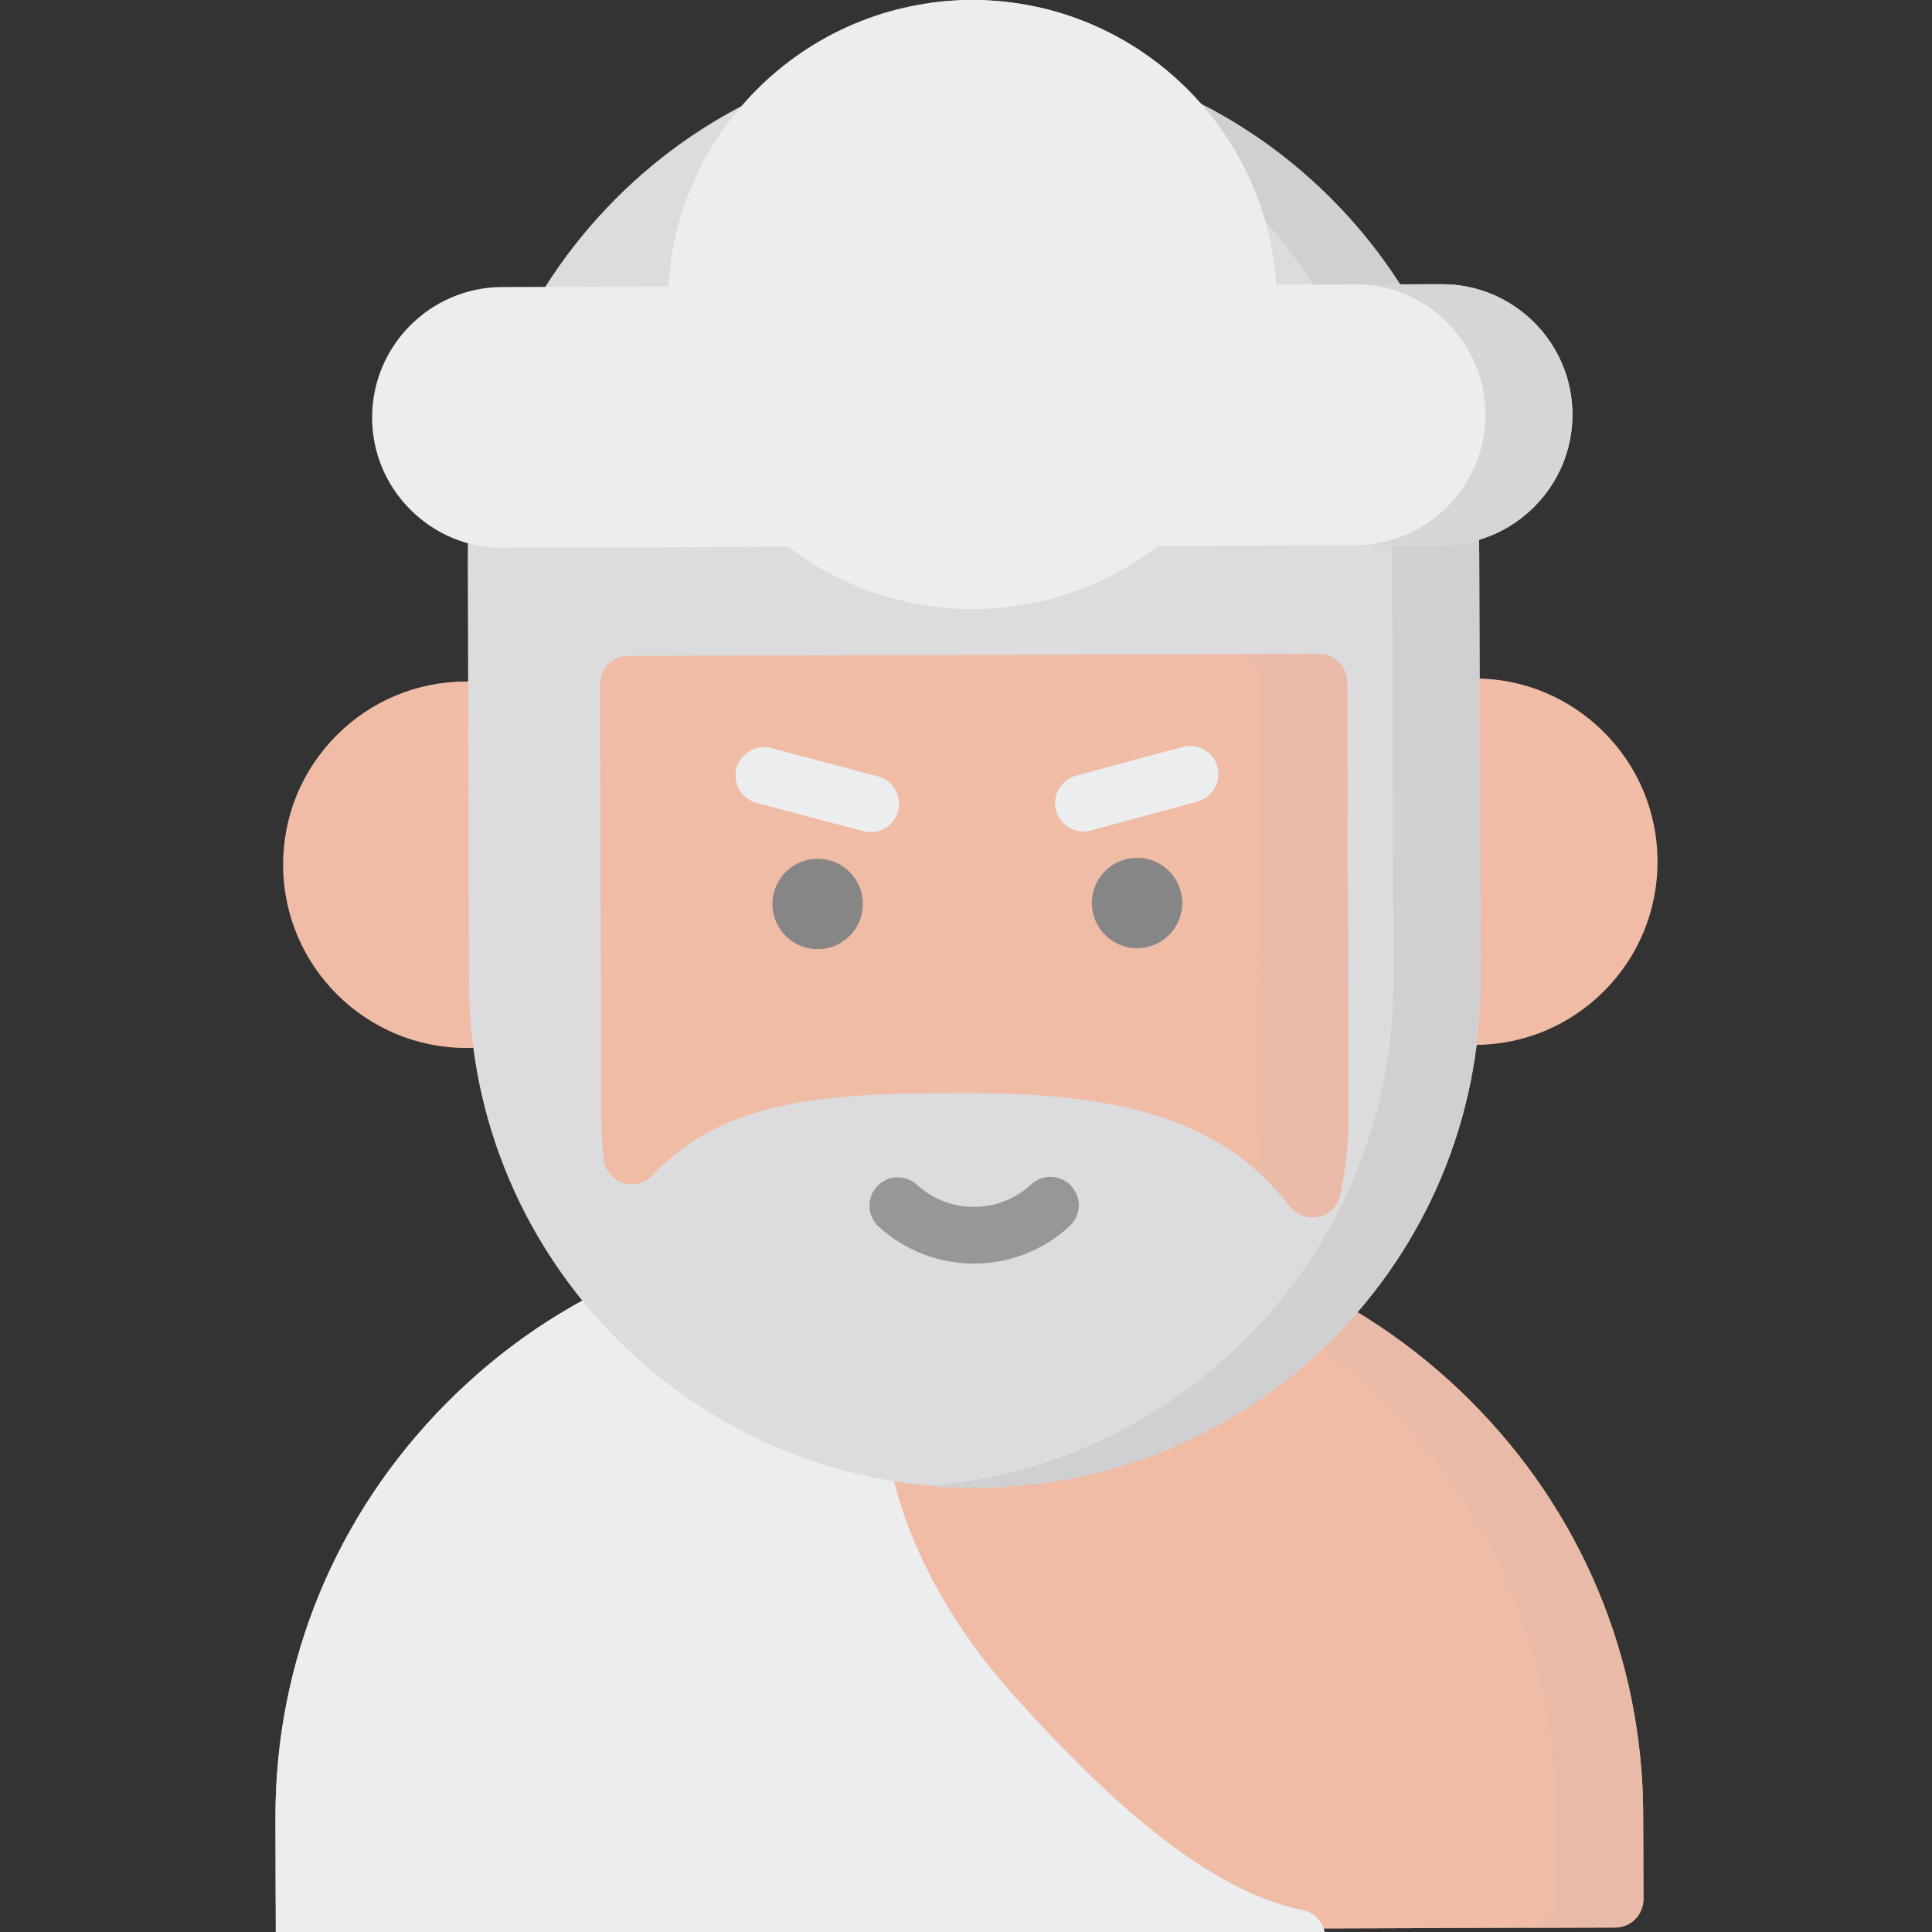 <?xml version="1.0"?>
<svg xmlns="http://www.w3.org/2000/svg" height="512px" viewBox="-73 0 512 512" width="512px" class=""><rect x="-73" y="0" width="512" height="512" fill="#333333" stroke="none"/><g><path d="m362.457 480.828c-.121-41.449-16.488-80.473-46.082-109.895-29.484-29.305-68.422-45.426-109.695-45.426-.156 0-.316 0-.477 0l-50.883.152c-41.449.125-80.477 16.492-109.895 46.086-29.414 29.598-45.547 68.719-45.426 110.168l.066 22.449c.012 4.145 3.375 7.492 7.516 7.492h.023l347.43-1.039c1.992-.008 3.902-.805 5.305-2.219 1.406-1.414 2.191-3.328 2.188-5.32zm0 0" fill="#f0bca6" data-original="#F0BCA6" class="" style="fill:#F0BCA6"/><path d="m362.457 480.828c-.121-41.449-16.488-80.473-46.082-109.895-29.484-29.305-68.422-45.426-109.695-45.426-.156 0-.316 0-.477 0l-18.457.059c39.742 1.031 77.082 17.039 105.586 45.367 29.594 29.418 45.961 68.445 46.082 109.895l.07 22.449c.004 1.992-.781 3.906-2.188 5.32-1.402 1.414-3.312 2.211-5.305 2.219l-325.359.973c.309.039.625.066.945.066h.023l347.43-1.039c1.992-.008 3.902-.805 5.309-2.219 1.402-1.414 2.191-3.328 2.184-5.32zm0 0" fill="#e9baa7" data-original="#E9BAA7" style="fill:#E9BAA7" class=""/><path d="m278.027 512c-.609-2.859-2.859-5.195-5.867-5.797-26.621-5.328-54.41-32.305-76.25-56.547-21.902-24.305-34.504-52.41-34.578-77.109-.035-12.676 1.578-25.277 4.805-37.457.598-2.262.109-4.668-1.316-6.516-1.43-1.848-3.676-2.953-5.969-2.922l-3.531.008c-41.449.125-80.477 16.492-109.895 46.086s-45.551 68.719-45.426 110.168l.062 30.086zm0 0" fill="#fff4f1" data-original="#FFF4F1" class="active-path" style="fill:#ECEDEF" data-old_color="#FFF4F1"/><path d="m272.16 506.203c-26.621-5.328-54.41-32.305-76.25-56.547-21.902-24.305-34.504-52.41-34.578-77.109-.035-12.676 1.578-25.277 4.805-37.457.598-2.262.109-4.668-1.316-6.516-1.43-1.848-3.676-2.953-5.969-2.922l-3.531.008c-5.375.016-10.711.312-15.988.867.941.5 1.785 1.188 2.445 2.043 1.43 1.852 1.914 4.258 1.316 6.516-3.223 12.184-4.84 24.785-4.801 37.457.074 24.699 12.676 52.809 34.574 77.113 21.84 24.242 49.633 51.219 76.254 56.547 3.004.602 5.254 2.938 5.867 5.797h23.039c-.609-2.859-2.859-5.195-5.867-5.797zm0 0" fill="#ecedef" data-original="#ECEDEF" class="" style="fill:#ECEDEF"/><path d="m50.59 180.602c-.051 0-.102 0-.148 0-12.973.039-25.152 5.125-34.297 14.324s-14.16 21.41-14.121 34.383c.082 26.727 21.852 48.414 48.559 48.414h.148c12.973-.039 25.152-5.125 34.297-14.324 9.145-9.199 14.156-21.41 14.121-34.383-.039-12.969-5.129-25.148-14.328-34.293-9.164-9.113-21.316-14.121-34.23-14.121zm0 0" fill="#f0bca6" data-original="#F0BCA6" class="" style="fill:#F0BCA6"/><path d="m317.559 179.801c-12.973.039-25.152 5.125-34.297 14.324s-14.16 21.41-14.121 34.383c.039 12.969 5.125 25.148 14.324 34.293 9.168 9.109 21.316 14.121 34.234 14.121h.148c12.973-.039 25.152-5.125 34.297-14.324 9.145-9.203 14.156-21.41 14.121-34.383-.039-12.973-5.129-25.152-14.328-34.297s-21.43-14.184-34.379-14.117zm0 0" fill="#f0bca6" data-original="#F0BCA6" class="" style="fill:#F0BCA6"/><path d="m319.008 146.785c-.105-35.66-14.188-69.234-39.645-94.543-25.363-25.211-58.859-39.078-94.371-39.078-.133 0-.273 0-.406 0-35.66.105-69.234 14.188-94.543 39.645-25.309 25.461-39.188 59.121-39.078 94.777l.336 113.051c.223 73.766 60.305 133.625 134.016 133.621h.41c73.898-.219 133.844-60.523 133.621-134.422zm0 0" fill="#dcdbdd" data-original="#DCDBDD" class="" style="fill:#DCDBDD"/><path d="m284.027 181.715c0-.262-.008-.52-.02-.781l-.008-.254c-.055-4.109-3.406-7.41-7.512-7.41-.008 0-.016 0-.023 0l-182.949.551c-4.121.012-7.461 3.336-7.492 7.453l-.008.254c-.008.262-.016.52-.012.781l.34 113.914c.012 3.539.234 7.227.66 10.965.332 2.91 2.324 5.363 5.102 6.281 2.781.922 5.84.145 7.844-1.992 18.824-20.086 45.305-21.715 80.66-21.816 38.988-.137 68.91 4.945 88.238 30.039 1.441 1.875 3.652 2.93 5.953 2.93.547 0 1.105-.059 1.652-.184 2.855-.645 5.074-2.887 5.691-5.75 1.5-6.957 2.246-14.047 2.227-21.066zm0 0" fill="#f0bca6" data-original="#F0BCA6" class="" style="fill:#F0BCA6"/><path d="m284.027 181.715c0-.262-.008-.52-.02-.781l-.008-.254c-.055-4.109-3.406-7.41-7.512-7.41-.008 0-.016 0-.023 0l-22.07.066c3.66.465 6.512 3.559 6.562 7.344l.008.254c.012.262.02.52.02.781l.344 113.918c.016 4.918-.359 9.875-1.094 14.797 3.066 2.738 5.945 5.809 8.613 9.27 1.438 1.875 3.652 2.93 5.949 2.93.551 0 1.105-.059 1.656-.184 2.855-.645 5.074-2.887 5.691-5.75 1.496-6.957 2.246-14.047 2.227-21.066zm0 0" fill="#e9bba8" data-original="#E9BBA8" class="" style="fill:#E9BBA8"/><path d="m319.008 146.785c-.105-35.66-14.188-69.234-39.645-94.543-25.363-25.211-58.859-39.078-94.371-39.078-.133 0-.273 0-.406 0-3.734.012-7.441.184-11.121.5 31.188 2.664 60.254 16.109 82.855 38.578 25.461 25.309 39.539 58.883 39.648 94.543l.336 113.051c.211 70.152-53.797 128.043-122.492 133.926 3.793.324 7.629.5 11.508.5h.406c73.902-.223 133.844-60.523 133.621-134.426zm0 0" fill="#d0cfd1" data-original="#D0CFD1" class="" style="fill:#D0CFD1"/><path d="m185.09 334.859c-9.367 0-18.32-3.477-25.227-9.797-3.062-2.805-3.273-7.555-.469-10.617 2.801-3.059 7.551-3.27 10.613-.469 4.129 3.777 9.484 5.855 15.082 5.855h.066c5.625-.016 10.992-2.129 15.113-5.945 3.047-2.82 7.801-2.637 10.617.406 2.82 3.047 2.641 7.801-.406 10.621-6.895 6.387-15.871 9.918-25.277 9.945-.039 0-.074 0-.113 0zm0 0" fill="#979797" data-original="#979797" class="" style="fill:#979797"/><path d="m155.676 239.527c-.02-6.617-5.402-11.965-12.02-11.945s-11.965 5.398-11.945 12.016c.02 6.617 5.402 11.965 12.02 11.945 6.617-.02 11.965-5.398 11.945-12.016zm0 0" fill="#868686" data-original="#868686" class="" style="fill:#868686"/><path d="m157.758 220.523c-.637 0-1.285-.082-1.93-.25l-28.301-7.492c-4.012-1.062-6.402-5.176-5.344-9.188 1.062-4.012 5.176-6.402 9.188-5.34l28.301 7.492c4.012 1.059 6.402 5.172 5.344 9.184-.891 3.367-3.934 5.594-7.258 5.594zm0 0" fill="#fff4f1" data-original="#FFF4F1" class="active-path" style="fill:#ECEDEF" data-old_color="#FFF4F1"/><path d="m240.312 239.273c-.02-6.617-5.398-11.965-12.016-11.945s-11.969 5.398-11.945 12.016c.02 6.617 5.398 11.965 12.016 11.945 6.617-.02 11.965-5.398 11.945-12.016zm0 0" fill="#868686" data-original="#868686" class="" style="fill:#868686"/><path d="m214.105 220.355c-3.309 0-6.34-2.203-7.246-5.551-1.086-4.008 1.281-8.133 5.285-9.219l28.258-7.66c4.008-1.086 8.129 1.281 9.215 5.285 1.086 4.008-1.281 8.133-5.285 9.219l-28.258 7.66c-.656.18-1.32.266-1.969.266zm0 0" fill="#fff4f1" data-original="#FFF4F1" class="active-path" style="fill:#ECEDEF" data-old_color="#FFF4F1"/><path d="m309.133 75.32c-.035 0-.07 0-.105 0l-248.945.746c-19.062.059-34.527 15.613-34.469 34.68.023 9.207 3.656 17.867 10.223 24.395 6.539 6.5 15.184 10.074 24.348 10.074h.105l248.945-.746c9.203-.027 17.867-3.656 24.395-10.223 6.523-6.566 10.102-15.25 10.078-24.457-.059-19.027-15.559-34.469-34.574-34.469zm0 0" fill="#ecedef" data-original="#ECEDEF" class="" style="fill:#ECEDEF"/><path d="m309.133 75.32c-.035 0-.07 0-.105 0l-20.93.062c18.086 1.043 32.512 16.055 32.566 34.41.027 9.203-3.551 17.891-10.078 24.453-6.527 6.566-15.188 10.195-24.395 10.227l-228.004.68c.664.039 1.328.066 1.996.066h.109l248.941-.746c9.207-.031 17.867-3.66 24.395-10.227 6.527-6.562 10.105-15.25 10.078-24.453-.059-19.031-15.559-34.473-34.574-34.473zm0 0" fill="#d6d5d7" data-original="#D6D5D7" class="" style="fill:#D6D5D7" data-old_color="#F3F3F4"/><path d="m184.656 0c-.078 0-.164 0-.242 0-44.492.133-80.578 36.438-80.445 80.926.133 44.41 36.305 80.445 80.684 80.445h.242c21.555-.066 41.789-8.52 56.984-23.805 15.191-15.285 23.523-35.57 23.461-57.125-.133-44.406-36.305-80.441-80.684-80.441zm0 0" fill="#fff4f1" data-original="#FFF4F1" class="active-path" style="fill:#ECEDEF" data-old_color="#FFF4F1"/><path d="m208.621 80.562h-6.664l13.711-37.039c.855-2.305.523-4.883-.879-6.902-1.406-2.016-3.707-3.219-6.168-3.219h-52.945c-2.301 0-4.477 1.055-5.902 2.863-1.426 1.809-1.941 4.168-1.406 6.406l21.508 89.465c.684 2.836 2.945 5.02 5.801 5.605.504.102 1.008.152 1.508.152 2.348 0 4.594-1.102 6.027-3.031l31.441-42.309c1.691-2.277 1.957-5.316.68-7.855-1.273-2.539-3.871-4.137-6.711-4.137zm0 0" fill="#f9cd45" data-original="#F9CD45" class="" style="fill:#ECEDEF" data-old_color="#F9CD45"/><path d="m184.656 0c-.078 0-.164 0-.242 0-3.824.012-7.582.309-11.266.836 38.941 5.602 69.027 39.117 69.148 79.605.062 21.551-8.266 41.84-23.461 57.125-12.5 12.574-28.414 20.512-45.664 22.973 3.75.539 7.582.832 11.48.832h.242c21.555-.066 41.789-8.52 56.984-23.805 15.191-15.285 23.523-35.57 23.461-57.125-.133-44.406-36.305-80.441-80.684-80.441zm0 0" fill="#ecedef" data-original="#ECEDEF" class="" style="fill:#ECEDEF"/><path d="m208.621 80.562h-6.664l13.711-37.039c.855-2.305.523-4.883-.879-6.902-1.406-2.016-3.707-3.219-6.168-3.219h-23.039c2.457 0 4.762 1.203 6.164 3.219 1.406 2.02 1.734 4.598.879 6.902l-13.711 37.039h6.664c2.84 0 5.438 1.598 6.715 4.137 1.273 2.539 1.012 5.578-.684 7.855l-23.609 31.773 1.875 7.809c.684 2.836 2.945 5.02 5.801 5.605.504.102 1.008.152 1.508.152 2.348 0 4.594-1.102 6.027-3.031l31.441-42.309c1.691-2.277 1.957-5.316.68-7.855-1.273-2.539-3.871-4.137-6.711-4.137zm0 0" fill="#f8b53c" data-original="#F8B53C" class="" style="fill:#ECEDEF" data-old_color="#F8B53C"/></g> </svg>
